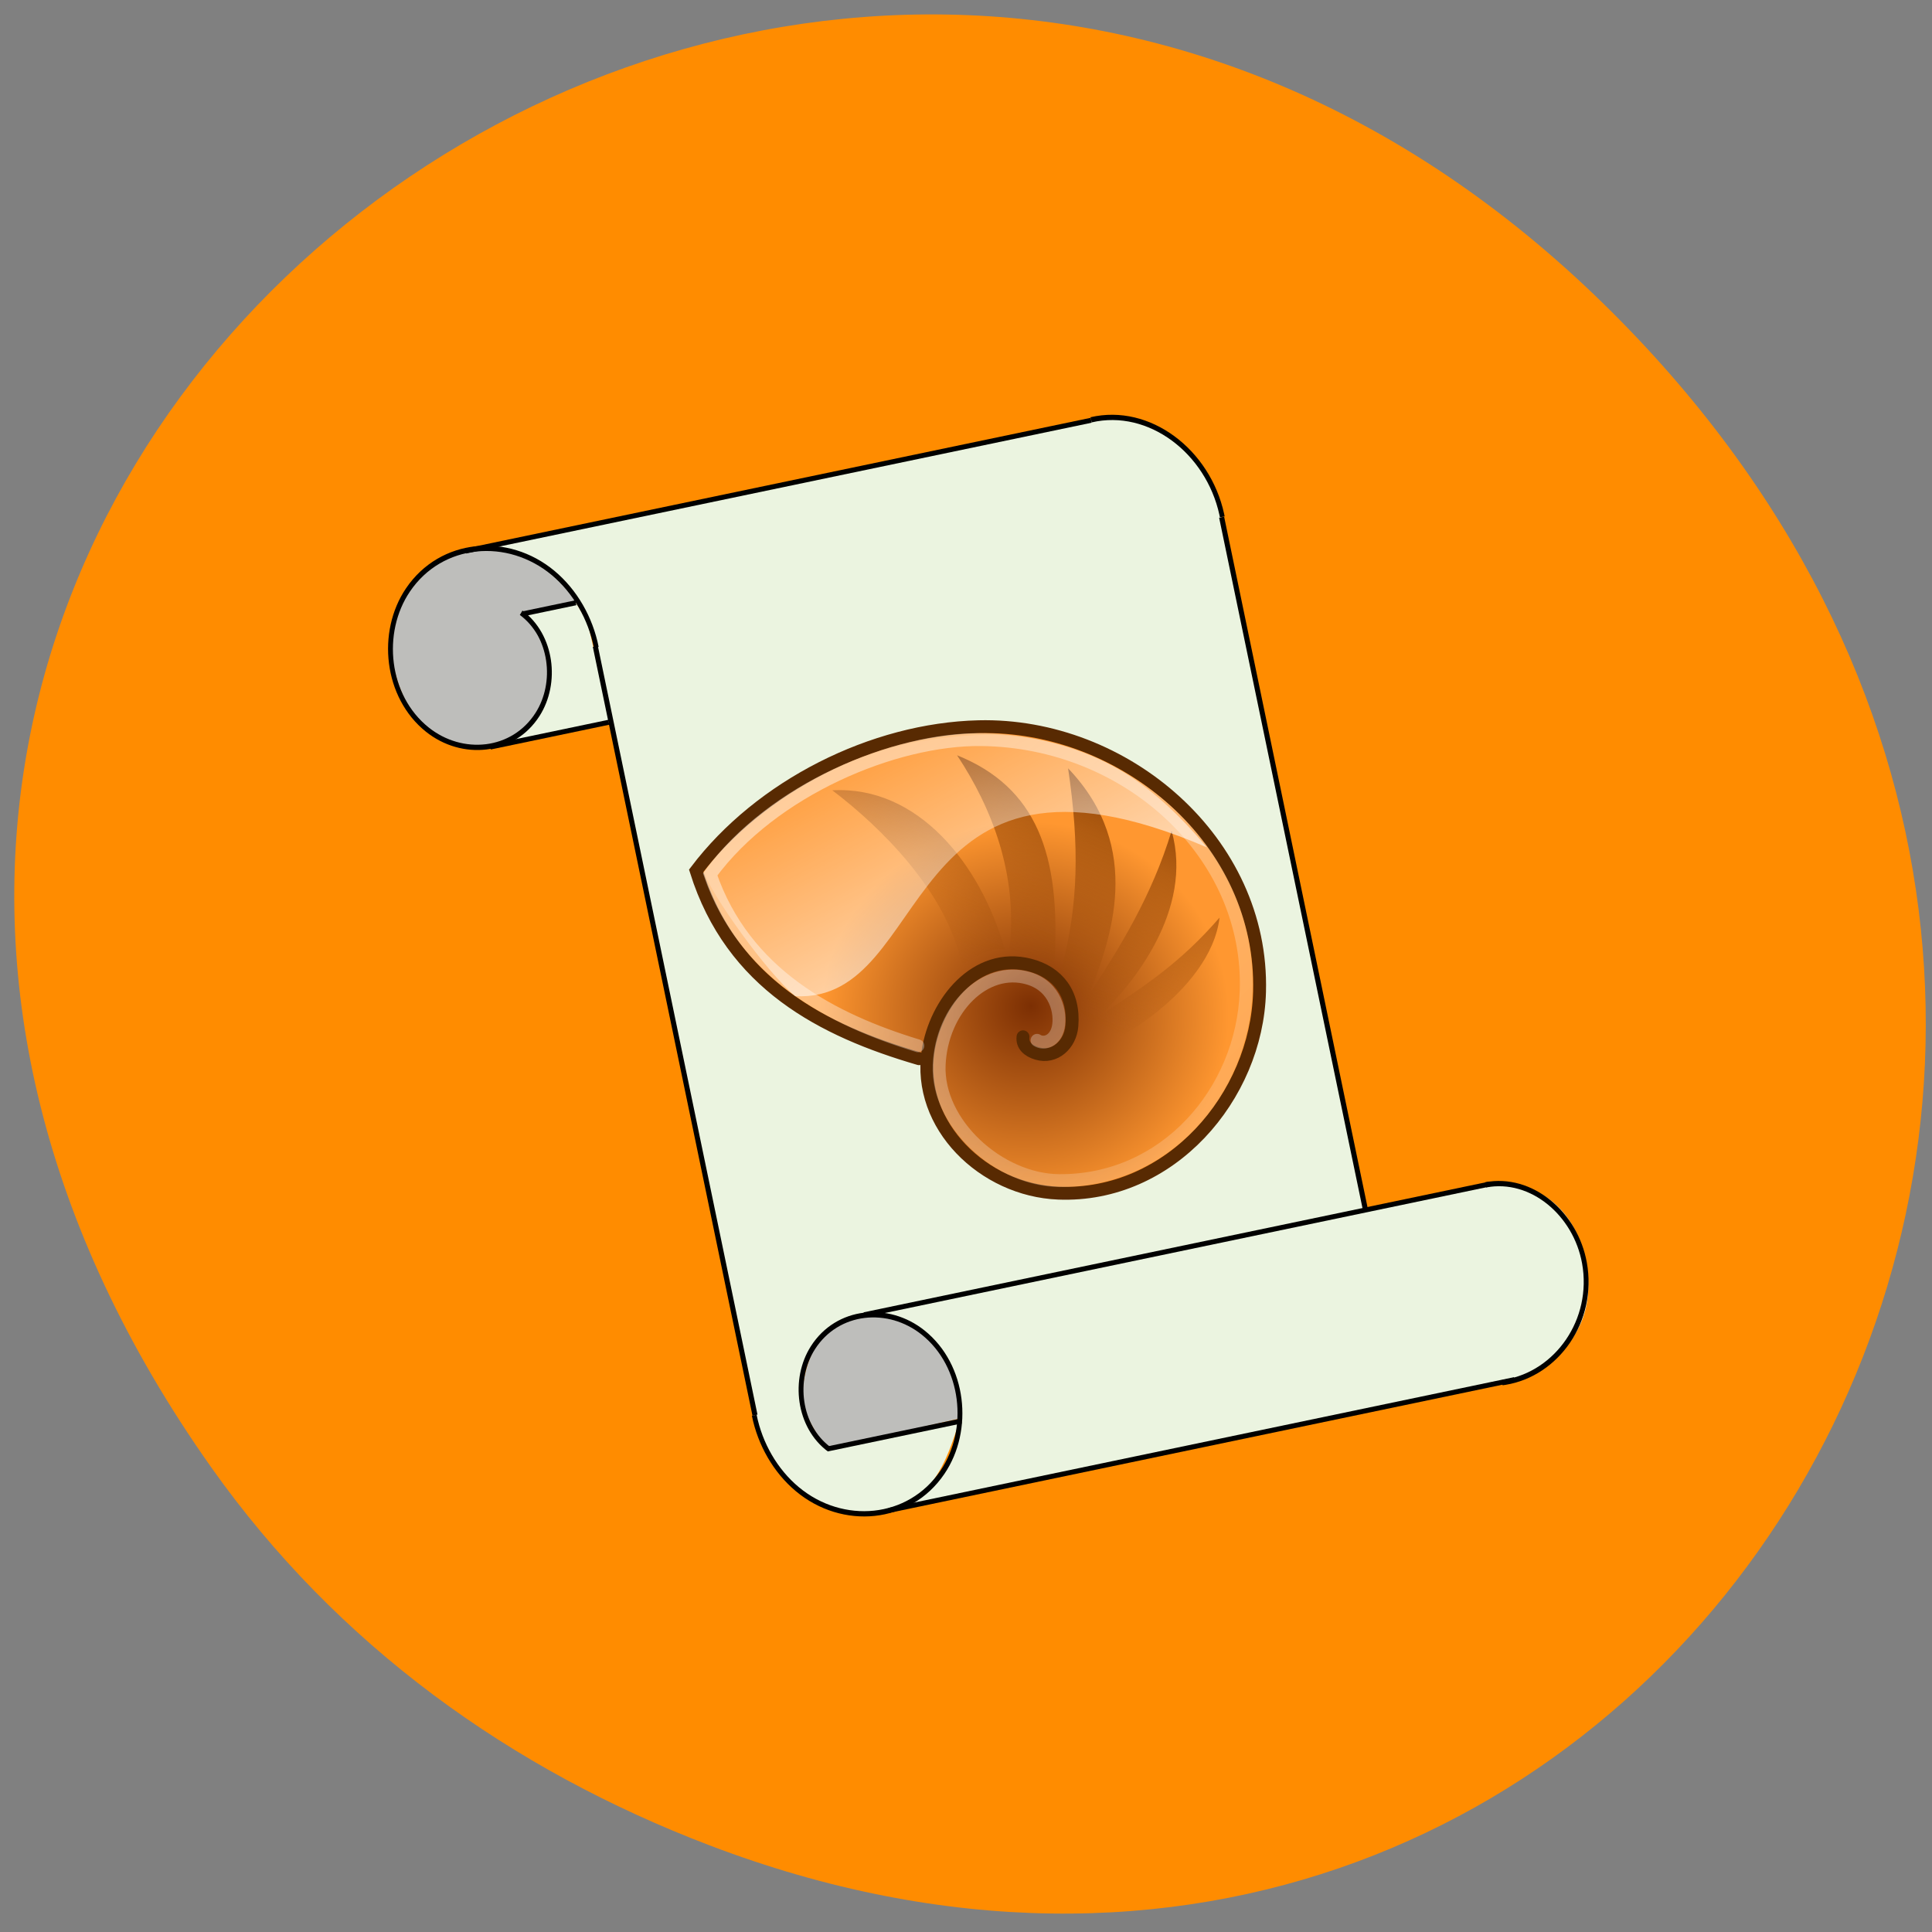 <svg xmlns="http://www.w3.org/2000/svg" xmlns:xlink="http://www.w3.org/1999/xlink" viewBox="0 0 256 256"><rect x="0" y="0" width="256" height="256" fill="#808080" stroke="none"/><defs><path d="m 245.46 129.52 l -97.89 -96.9 c -5.556 -5.502 -16.222 -11.873 -23.7 -14.16 l -39.518 -12.08 c -7.479 -2.286 -18.1 0.391 -23.599 5.948 l -13.441 13.578 c -5.5 5.559 -14.502 14.653 -20 20.21 l -13.44 13.579 c -5.5 5.558 -8.07 16.206 -5.706 23.658 l 12.483 39.39 c 2.363 7.456 8.843 18.06 14.399 23.556 l 97.89 96.9 c 5.558 5.502 14.605 5.455 20.1 -0.101 l 36.26 -36.63 c 5.504 -5.559 14.503 -14.651 20 -20.21 l 36.26 -36.629 c 5.502 -5.56 5.455 -14.606 -0.101 -20.11 z m -178.09 -50.74 c -7.198 0 -13.03 -5.835 -13.03 -13.03 0 -7.197 5.835 -13.03 13.03 -13.03 7.197 0 13.03 5.835 13.03 13.03 -0.001 7.198 -5.836 13.03 -13.03 13.03 z" id="0"/><use id="1" xlink:href="#0"/><clipPath clip-path="url(#2)"><use xlink:href="#1"/></clipPath><clipPath><path d="m -24 13 c 0 1.105 -0.672 2 -1.5 2 -0.828 0 -1.5 -0.895 -1.5 -2 0 -1.105 0.672 -2 1.5 -2 0.828 0 1.5 0.895 1.5 2 z" transform="matrix(15.333 0 0 11.5 415 -125.5)"/></clipPath><clipPath clip-path="url(#2)"><use xlink:href="#1"/></clipPath><clipPath id="2"><use xlink:href="#0"/></clipPath><linearGradient y2="37.941" x2="35.826" y1="-2.423" x1="9.804" gradientTransform="matrix(0.941 0 0 0.951 1.513 1.013)" gradientUnits="userSpaceOnUse" id="6"><stop stop-color="#fff"/><stop stop-opacity="0.376" stop-color="#fff" offset="1"/></linearGradient><linearGradient y2="25.988" x2="25.339" y1="10.541" x1="36.589" gradientUnits="userSpaceOnUse" id="5"><stop stop-color="#8c4104"/><stop stop-opacity="0" stop-color="#a04e0b" offset="1"/></linearGradient><linearGradient y2="-3.195" x2="21.07" y1="16.853" x1="26.598" gradientUnits="userSpaceOnUse" id="4"><stop stop-color="#fff"/><stop stop-opacity="0" stop-color="#fff" offset="1"/></linearGradient><radialGradient r="12.333" fy="8.871" fx="1.669" cy="9.609" cx="2.211" gradientTransform="matrix(-1.407 -0.027 -0.026 1.353 28.408 13.1)" gradientUnits="userSpaceOnUse" id="3"><stop stop-color="#7c2f03"/><stop stop-color="#ff9730" offset="1"/></radialGradient></defs><path d="m 27.983 194.42 c -91.07 -128.71 77.12 -259.12 184.41 -154.25 101.09 98.8 7.37 252.32 -118.42 204.33 -26.24 -10.01 -49.27 -26.457 -65.992 -50.08 z" fill="#ff8c00" color="#000"/><g transform="matrix(1.55 -0.324 0.315 1.517 46.77 73.981)"><g transform="translate(-96.92 -347.25)"><g fill="#bebebb"><path d="m 98.55 354.75 c 1.262 -4.181 4.096 -6.11 8.158 -6.05 4.281 0.08 6.605 2.918 7.81 6.115 -7.783 1.044 -2.322 0.074 -4.616 0.207 1.966 2.561 1.018 6.467 0.005 8.01 -1.465 2.234 -4.837 2.852 -7.078 1.992 -3.802 -1.289 -4.813 -6.117 -4.279 -10.276 z"/><path d="m 119.42 426.25 c 0.005 -2.208 1.57 -5.159 3.479 -6.146 1.322 -0.684 2.463 -1.099 5.442 0.072 2.969 1.167 4.795 6.621 3.597 9.701 l -11.194 0.206 c -0.885 -1.348 -1.237 -3.162 -1.324 -3.833 z"/></g><g fill="#ebf4e0"><path d="m 115.2,426.02 0.096,-67.72 c -0.401,-4.169 -2.866,-8.04 -7.05,-9.634 l 52.2,-0.079 c 4.415,0.149 8.158,4.453 8.307,9.08 l 0.079,61.851 -43.868,0.032 c -4.628,0.625 -7.126,6.225 -4.236,10.544 l 11.161,0.056 c -1.338,2.435 -2.726,4.823 -5.36,5.906 -6.069,1.613 -11.03,-3.164 -11.323,-10.03 z"/><path d="m 126.38 436.28 c 2.779 -1.747 6.343 -4.075 5.939 -8.744 -0.404 -4.669 -0.925 -5.713 -5.905 -7.924 l 52.929 -0.062 c 3.182 0.19 6.649 2.675 6.622 8.164 -0.027 5.489 -3.774 8.155 -8.136 8.732 l -51.45 -0.167 z"/><path d="m 110.05,354.98 4.387,-0.123 0.622,1.902 0.164,8.686 -8.245,-0.184 c 5.145,-2.856 4.636,-6.419 3.072,-10.281 z"/></g><g fill="none" stroke="#000"><path transform="matrix(0.108 0 0 0.121 87.86 321.02)" d="m 202.9 278.76 c 19.919 20.405 16.658 53.8 -3.576 72.7 -24.606 22.988 -63.995 18.877 -86.05 -5.483 -26.07 -28.793 -21.1 -74.2 7.39 -99.4 32.972 -29.16 84.41 -23.334 112.75 9.297 13.793 15.882 21.237 36.686 21.03 57.69" stroke-width="3.74"/><path d="m 115.28 358.86 v 67.15" stroke-width="0.427"/><path transform="matrix(-0.108 0 0 -0.121 142.7 463.91)" d="m 202.9 278.76 c 19.919 20.405 16.658 53.799 -3.576 72.7 -24.606 22.989 -63.995 18.877 -86.05 -5.482 -26.07 -28.793 -21.1 -74.2 7.389 -99.4 32.971 -29.16 84.41 -23.335 112.75 9.296 13.723 15.802 21.17 36.48 21.04 57.38" stroke-width="3.743"/><path transform="matrix(0.108 0 0 0.121 141.37 321.05)" d="m 170.21 227.44 c 46.32 -0.908 83.71 38.723 84.23 84.25 0.007 0.626 0.008 1.251 0.002 1.877" stroke-width="3.74"/><path d="m 168.79 359.01 v 60.49" stroke-width="0.427"/><path transform="matrix(-0.108 0 0 -0.121 196.2 463.91)" d="m 158.72 366.87 c -36.17 -0.575 -63.732 -32.97 -62.693 -68.32 1.215 -41.33 38.38 -72.67 78.89 -71.06 0.792 0.031 1.583 0.075 2.373 0.13" stroke-width="3.743"/><g stroke-width="0.427"><path d="m 106.26 348.61 h 53.49"/><path d="m 124.63 436.33 h 53.48"/><path d="m 125.93 419.52 h 53.48"/><path d="m 104.96 365.45 h 10.125"/><path d="m 109.89 354.87 h 4.533"/><path d="m 120.67 430.11 h 11.407"/></g></g></g><g transform="matrix(0.988 0 0 1.01 22.42 24.02)"><g stroke-linecap="round" stroke-width="1.09"><path d="m 24.634 27.484 c -0.238 0.676 0.182 1.249 0.864 1.618 1.404 0.761 2.926 -0.168 3.37 -1.652 0.792 -2.647 -0.238 -4.719 -2.442 -5.798 -4.211 -2.061 -8.46 1.466 -9.919 5.394 -2.204 5.934 2.217 12.469 8.365 14.01 9.214 2.312 18.11 -4.565 20.15 -13.198 2.93 -12.409 -6.557 -24.607 -18.736 -26.843 -8.817 -1.618 -19.11 1.13 -25.9 7.05 1 10 7.752 15.435 15.252 19.435" fill="url(#3)" stroke="#582a02"/><path d="m 25.736,28.02 c 0.5,0.5 1.512,0.374 1.985,-0.717 0.492,-1.134 0.492,-3.428 -1.617,-4.568 -3.397,-1.837 -7.747,1.045 -8.907,5.626 -1.222,4.827 2.993,10.591 7.953,11.669 8.729,1.897 16.737,-4.126 18.778,-12.479 C 46.676,16.304 38.47,4.814 26.287,2.128 19.115,0.546 8.097,2.667 1.489,8.601 2.626,17.47 9.111,22.768 15.758,26.408" opacity="0.49" fill="none" stroke="url(#6)"/></g><path transform="matrix(1.102 0 0 1.079 -0.164 -2.185)" d="m 21.938,4.813 c 1.815,4.634 2.721,10.189 0.906,15.75 1.165,0.608 2.73,1.204 3.156,1.813 C 28.258,14.05 27.375,8.517 21.937,4.813 z M 12,5.501 c 3,3.5 7.108,9.723 7,15.5 1.382,-0.338 2.237,-0.99 3.5,-0.5 -0.5,-7 -4,-14 -10.5,-15 z m 18.09,2.094 c -0.356,6.186 -1.357,10.647 -3.625,15.281 0.529,0.918 1.312,1.817 1.094,2.844 -0.04,0.173 -0.115,0.38 -0.219,0.563 -0.006,0.01 -0.025,0.021 -0.031,0.031 l -0.688,2.031 c -0.03,0.011 -0.066,0.046 -0.094,0.063 -0.014,0.008 -0.048,0.025 -0.063,0.031 l -1.813,1.406 c 3.629,0.463 12.685,-2.782 14.5,-8.344 -3.679,2.853 -6.579,3.993 -10.438,5.563 2.722,-1.767 8.641,-6.512 8.188,-13 -2.5,4.685 -5.74,8.151 -8.688,11.156 2.325,-3.737 6.412,-10.21 1.875,-17.625 z" fill="url(#5)" fill-rule="evenodd"/><path d="M 19.626,1.204 C 12.733,1.47 6.095,3.823 1,8.264 c 0.192,1.919 3.449,9.409 5.449,11.909 11.5,3 13.19,-21.705 36.69,-5.205 C 39.639,8.468 35.404,4.07 27.904,2.07 25.694,1.481 21.923,1.118 19.626,1.206 z" opacity="0.573" fill="url(#4)"/></g></g></svg>